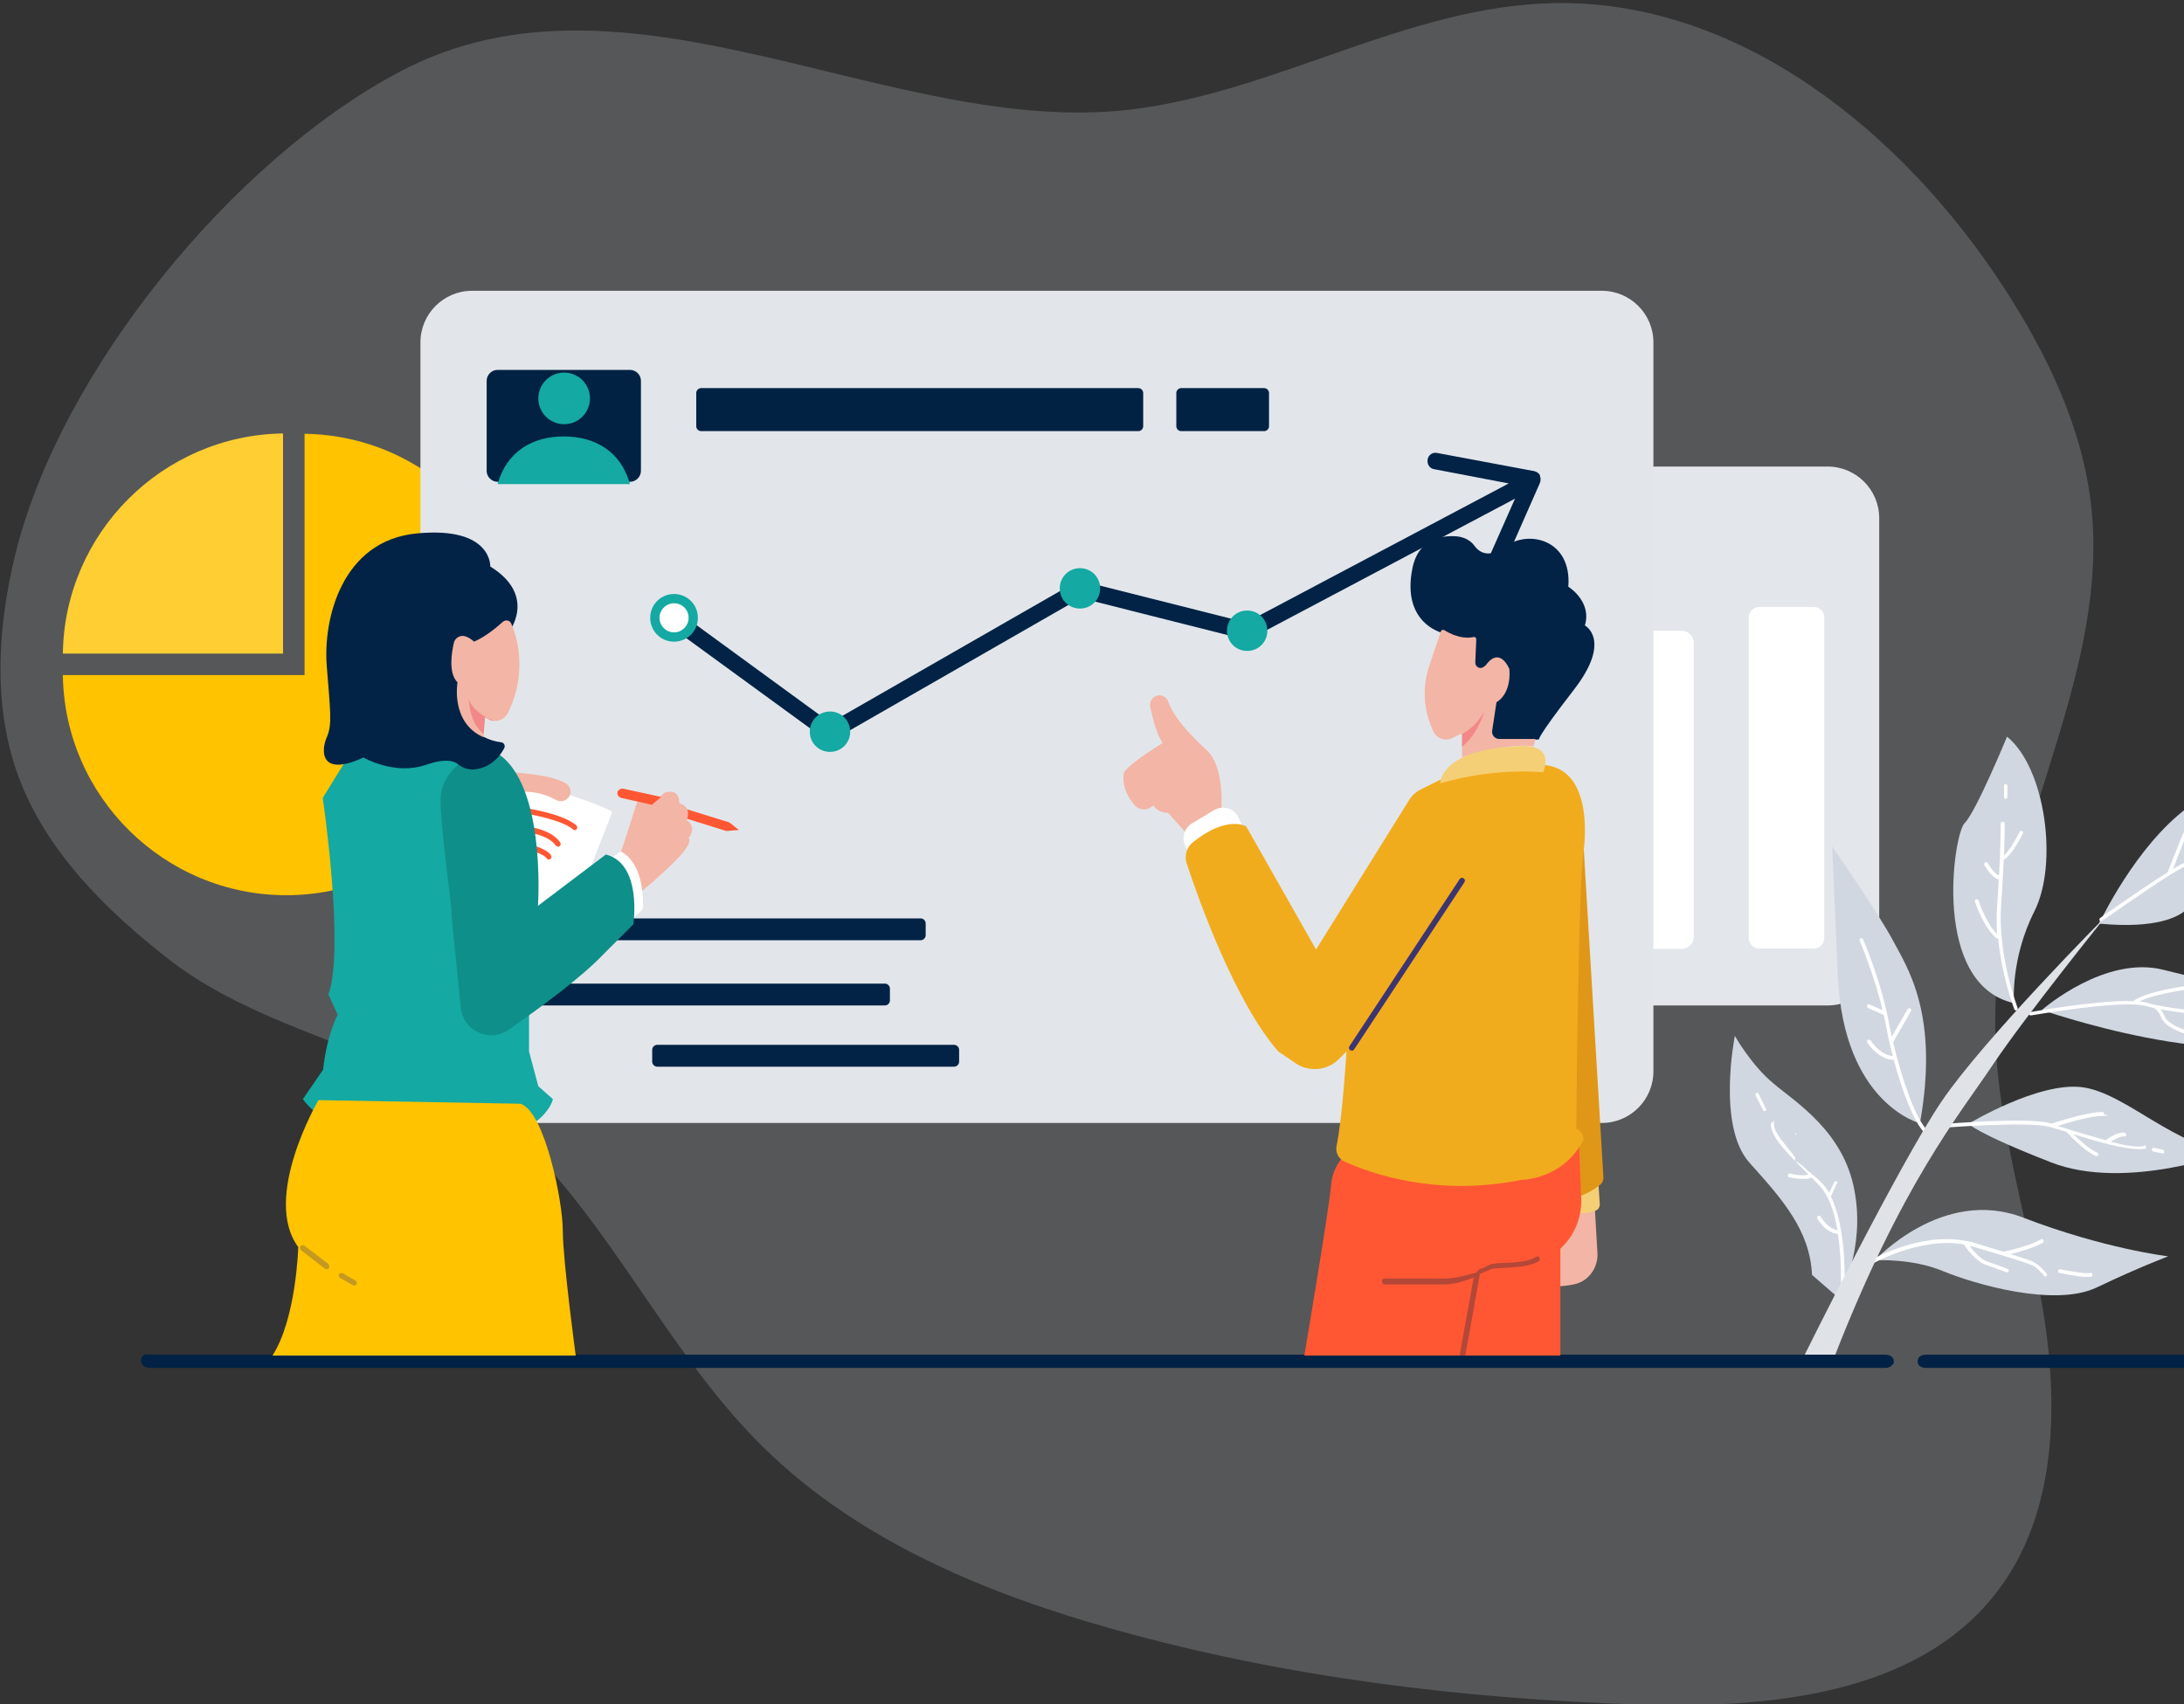 <svg width="720" height="562" viewBox="0 0 720 562" fill="none" xmlns="http://www.w3.org/2000/svg">
<rect x="0" y="0" width="720" height="562" fill="#333333" stroke="none"/>
<g clip-path="url(#clip0_76_2317)">
<path opacity="0.2" d="M658.489 322.155C663.729 269.763 694.946 220.208 689.488 167.598C686.76 141.402 674.971 116.952 660.672 94.903C627.272 43.493 573.134 -0.385 511.791 1.033C463.655 2.125 419.995 30.723 372.187 36.18C293.489 45.24 207.041 -16.212 131.836 23.628C76.824 52.662 19.735 122.421 5 183C-0.785 206.795 -2.422 232.445 5.873 255.476C14.933 280.472 34.798 300.119 55.864 316.492C91.666 344.434 147.554 348.788 178.226 382.188C205.513 411.768 223.196 449.425 252.012 477.586C283.447 508.367 325.689 525.722 368.039 537.51C424.033 553.119 482.211 560.214 540.279 562.069C583.066 563.379 631.857 559.013 658.053 525.285C678.355 499.198 678.792 462.851 673.225 430.215C667.549 397.688 656.743 365.488 657.835 332.525C657.835 329.032 658.162 325.539 658.489 322.155Z" fill="#E2E6EB"/>
<path d="M602.495 153.845H413.009C403.605 153.845 395.982 161.468 395.982 170.872V314.515C395.982 323.919 403.605 331.542 413.009 331.542H602.495C611.899 331.542 619.523 323.919 619.523 314.515V170.872C619.523 161.468 611.899 153.845 602.495 153.845Z" fill="#E3E6EB"/>
<path d="M544.427 207.984H554.36C556.543 207.984 558.398 209.73 558.398 212.022V308.839C558.398 311.022 556.652 312.878 554.36 312.878H544.427V208.093V207.984Z" fill="white"/>
<path d="M597.911 200.125H580.01C578.081 200.125 576.518 201.689 576.518 203.618V309.276C576.518 311.205 578.081 312.769 580.01 312.769H597.911C599.84 312.769 601.404 311.205 601.404 309.276V203.618C601.404 201.689 599.84 200.125 597.911 200.125Z" fill="white"/>
<path d="M93.306 142.93V215.515H20.721C21.267 175.784 53.575 143.475 93.306 142.93Z" fill="#FECE32"/>
<path d="M127.034 243.13H114.482L145.699 274.347C132.382 287.227 114.263 295.195 94.398 295.195C54.121 295.195 21.267 262.668 20.721 222.61H65.255H100.401V216.388V143.039C140.569 143.585 172.987 176.439 172.987 216.716C172.987 256.992 165.018 254.7 152.139 268.017L127.143 243.021V243.239L127.034 243.13Z" fill="#FFC300"/>
<path d="M528.054 95.886H155.632C146.227 95.886 138.604 103.509 138.604 112.913V353.263C138.604 362.668 146.227 370.291 155.632 370.291H528.054C537.459 370.291 545.082 362.668 545.082 353.263V112.913C545.082 103.509 537.459 95.886 528.054 95.886Z" fill="#E2E6EB"/>
<path d="M303.531 302.836H159.343C158.469 302.836 157.705 303.6 157.705 304.473V308.402C157.705 309.276 158.469 310.04 159.343 310.04H303.531C304.404 310.04 305.168 309.276 305.168 308.402V304.473C305.168 303.6 304.404 302.836 303.531 302.836ZM291.743 324.339H147.554C146.681 324.339 145.917 325.103 145.917 325.976V329.905C145.917 330.778 146.681 331.542 147.554 331.542H291.743C292.616 331.542 293.38 330.778 293.38 329.905V325.976C293.38 325.103 292.616 324.339 291.743 324.339ZM314.555 344.531H216.647C215.774 344.531 215.01 345.296 215.01 346.169V350.098C215.01 350.971 215.774 351.735 216.647 351.735H314.555C315.428 351.735 316.193 350.971 316.193 350.098V346.169C316.193 345.296 315.428 344.531 314.555 344.531Z" fill="#022345"/>
<path d="M375.243 127.976H231.164C230.26 127.976 229.527 128.709 229.527 129.613V140.528C229.527 141.433 230.26 142.166 231.164 142.166H375.243C376.147 142.166 376.88 141.433 376.88 140.528V129.613C376.88 128.709 376.147 127.976 375.243 127.976Z" fill="#012243"/>
<path d="M416.721 127.976H389.433C388.529 127.976 387.796 128.709 387.796 129.613V140.528C387.796 141.433 388.529 142.166 389.433 142.166H416.721C417.625 142.166 418.358 141.433 418.358 140.528V129.613C418.358 128.709 417.625 127.976 416.721 127.976Z" fill="#012243"/>
<path d="M507.753 156.792C507.316 156.028 506.661 155.591 505.897 155.373L473.807 149.37C472.278 149.042 470.859 150.024 470.641 151.553C470.423 153.081 471.296 154.5 472.824 154.718L497.383 159.411L410.826 205.255L356.688 191.611C356.033 191.393 355.269 191.611 354.614 191.938L273.733 238.328L223.633 201.762C222.432 200.889 220.686 201.107 219.812 202.308C218.939 203.508 219.157 205.255 220.358 206.128L271.877 243.676C272.314 244.003 272.969 244.222 273.515 244.222C274.06 244.222 274.497 244.113 274.824 243.894L356.251 197.178L410.281 210.822C410.936 211.04 411.591 210.822 412.245 210.603L499.457 164.432L489.306 187.354C488.651 188.773 489.306 190.301 490.725 190.956C491.052 191.065 491.489 191.174 491.816 191.174C492.908 191.174 493.89 190.52 494.327 189.537L507.643 159.302C507.971 158.538 507.971 157.665 507.643 156.901L507.753 156.792Z" fill="#022345"/>
<path d="M280.282 241.275C280.282 237.564 277.335 234.616 273.624 234.616C269.913 234.616 266.966 237.564 266.966 241.275C266.966 244.986 269.913 247.933 273.624 247.933C277.335 247.933 280.282 244.986 280.282 241.275Z" fill="#14A9A2"/>
<path d="M230.072 203.727C230.072 199.361 226.58 195.868 222.214 195.868C217.848 195.868 214.355 199.361 214.355 203.727C214.355 208.093 217.848 211.586 222.214 211.586C226.58 211.586 230.072 208.093 230.072 203.727Z" fill="#14A9A2"/>
<path d="M227.016 203.727C227.016 200.998 224.833 198.924 222.214 198.924C219.594 198.924 217.411 201.107 217.411 203.727C217.411 206.346 219.594 208.529 222.214 208.529C224.833 208.529 227.016 206.346 227.016 203.727Z" fill="white"/>
<path d="M362.691 194.012C362.691 190.301 359.744 187.354 356.033 187.354C352.322 187.354 349.374 190.301 349.374 194.012C349.374 197.723 352.322 200.67 356.033 200.67C359.744 200.67 362.691 197.723 362.691 194.012Z" fill="#14A9A2"/>
<path d="M417.812 207.984C417.812 204.272 414.865 201.325 411.154 201.325C407.443 201.325 404.496 204.272 404.496 207.984C404.496 211.695 407.443 214.642 411.154 214.642C414.865 214.642 417.812 211.695 417.812 207.984Z" fill="#14A9A2"/>
<path d="M211.299 125.575V155.264C211.299 157.228 209.661 158.866 207.697 158.866H164.036C162.071 158.866 160.434 157.228 160.434 155.264V125.575C160.434 123.61 162.071 121.973 164.036 121.973H207.697C209.661 121.973 211.299 123.61 211.299 125.575Z" fill="#012243"/>
<path d="M187.942 139.655C192.518 138.574 195.35 133.987 194.269 129.411C193.187 124.836 188.601 122.003 184.025 123.085C179.449 124.166 176.616 128.753 177.698 133.329C178.78 137.905 183.366 140.737 187.942 139.655Z" fill="#14A9A2"/>
<path d="M185.866 143.912C175.715 143.912 167.092 148.715 164.036 159.63H207.697C204.64 148.715 196.017 143.912 185.866 143.912Z" fill="#14A9A2"/>
<path d="M663.947 330.669C663.947 330.669 662.747 316.152 670.715 300.434C678.574 284.717 674.317 253.172 661.655 242.912C661.655 242.912 651.395 267.798 647.684 271.4C643.973 275.002 636.66 324.666 663.947 330.778V330.669Z" fill="#D0D7E1"/>
<path d="M760 331.106V336.454C752.796 340.711 739.48 346.496 722.78 344.531C702.15 342.13 682.285 336.018 675.517 333.835C673.989 333.289 673.116 333.071 673.116 333.071C673.989 332.307 694.073 315.061 713.065 319.754C727.473 323.356 749.522 328.595 759.891 331.106H760Z" fill="#D0D7E1"/>
<path d="M648.884 370.618C648.884 370.618 671.915 356.647 686.432 358.503C700.95 360.358 717.977 379.132 736.096 379.678C736.096 379.678 700.949 392.994 676.172 383.28C651.286 373.566 648.884 370.509 648.884 370.509V370.618Z" fill="#D0D7E1"/>
<path d="M632.948 370.4C632.948 370.4 607.626 363.96 605.879 321.501L604.023 279.15C604.023 279.15 619.196 300.98 623.998 310.04C628.801 319.099 639.388 334.49 632.948 370.4Z" fill="#D0D7E1"/>
<path d="M606.534 428.141C606.534 426.94 615.048 411.768 611.337 392.449C607.735 373.02 591.908 363.415 584.704 357.302C577.391 351.299 571.933 341.584 571.933 341.584C571.933 341.584 565.93 371.273 576.736 383.389C587.651 395.505 596.71 405.765 597.365 420.391L606.425 428.25L606.534 428.141Z" fill="#D0D7E1"/>
<path d="M618.104 415.589C618.104 415.589 640.371 391.248 667.004 401.508C693.636 411.768 714.812 414.279 714.812 414.279C714.812 414.279 705.097 417.881 691.235 424.539C677.264 431.197 650.631 423.338 640.371 419.082C630.111 414.825 618.104 415.589 618.104 415.589Z" fill="#D0D7E1"/>
<path d="M760 253.609V283.407C752.36 289.083 744.61 293.885 737.952 296.068C737.952 296.068 722.78 298.47 720.378 300.325C717.977 302.181 711.319 306.329 692.217 304.582C692.217 304.582 691.999 304.582 691.89 304.582C691.89 304.582 691.89 304.473 692.108 304.255C692.108 304.036 692.327 303.818 692.436 303.6C692.654 303.163 692.872 302.727 693.2 302.181C697.457 293.885 712.52 267.034 731.948 260.485C739.807 257.756 749.958 255.573 760 253.718V253.609Z" fill="#D0D7E1"/>
<path d="M692.763 303.709C692.872 303.709 692.981 303.709 693.091 303.6C693.309 303.491 707.171 293.667 715.467 288.428C717.868 287.009 719.723 285.917 720.815 285.481C721.142 285.372 721.252 285.044 721.142 284.717C721.033 284.389 720.706 284.28 720.378 284.389C719.505 284.717 718.086 285.481 716.34 286.572L720.815 275.221C720.924 274.893 720.815 274.566 720.488 274.457C720.16 274.347 719.833 274.457 719.723 274.784L714.593 287.664C706.298 292.794 693.091 302.181 692.327 302.727C692.108 302.945 691.999 303.272 692.218 303.6C692.327 303.818 692.545 303.818 692.763 303.818V303.709Z" fill="white"/>
<path d="M658.708 309.276C659.909 321.937 663.947 332.525 664.056 332.743C664.056 332.961 664.384 333.18 664.602 333.18C664.821 333.18 664.711 333.18 664.821 333.18C665.148 333.071 665.257 332.743 665.148 332.416C665.148 332.197 658.599 315.388 659.69 298.797C660.127 292.903 660.345 287.664 660.564 283.516C663.292 281.988 666.567 275.548 666.894 274.784C667.004 274.457 666.894 274.129 666.567 274.02C666.24 273.911 665.912 274.02 665.803 274.347C664.93 276.094 662.528 280.46 660.673 282.097C660.891 275.439 660.891 271.619 660.891 271.619C660.891 271.291 660.673 270.964 660.236 270.964C659.8 270.964 659.581 271.182 659.581 271.619C659.581 272.055 659.581 277.949 659.036 288.646C657.507 288.21 655.87 285.59 655.324 284.608C655.215 284.28 654.779 284.171 654.451 284.389C654.124 284.498 654.015 284.935 654.233 285.262C654.451 285.699 656.525 289.41 658.926 289.956C658.817 292.685 658.599 295.632 658.381 298.906C658.162 301.963 658.162 305.019 658.381 307.966C654.779 304.582 652.268 297.051 652.268 296.942C652.268 296.614 651.832 296.505 651.504 296.505C651.177 296.505 651.068 296.942 651.068 297.269C651.177 297.597 654.124 306.438 658.49 309.603L658.708 309.276Z" fill="white"/>
<path d="M661.219 263.432C661.546 263.432 661.764 263.214 661.764 262.777V259.175C661.764 258.848 661.546 258.52 661.219 258.52C660.891 258.52 660.673 258.739 660.673 259.175V262.777C660.673 263.105 660.891 263.432 661.219 263.432Z" fill="white"/>
<path d="M740.353 334.926C740.135 334.926 715.467 333.071 707.826 330.669C707.171 330.451 706.298 330.342 705.316 330.233C710.009 327.831 720.269 326.412 720.378 326.412C720.706 326.412 720.924 326.085 720.924 325.757C720.924 325.43 720.597 325.212 720.269 325.212C719.723 325.212 707.171 327.067 703.242 330.124C692.108 329.687 670.387 333.507 669.405 333.725C669.077 333.725 668.859 334.053 668.968 334.38C668.968 334.708 669.296 334.926 669.623 334.817C669.951 334.817 699.858 329.469 707.499 331.761C708.263 331.979 709.136 332.197 710.118 332.416C710.337 332.416 711.537 333.18 712.52 335.581C713.829 338.856 719.942 340.711 720.16 340.82C720.16 340.82 720.269 340.82 720.378 340.82C720.597 340.82 720.924 340.602 720.924 340.384C720.924 340.056 720.924 339.729 720.488 339.62C718.85 339.183 714.484 337.437 713.611 335.144C713.174 334.162 712.738 333.398 712.301 332.852C722.452 334.708 739.371 335.908 740.244 336.018C740.571 336.018 740.79 335.799 740.899 335.472C740.899 335.144 740.68 334.817 740.353 334.817V334.926Z" fill="white"/>
<path d="M706.953 377.932C704.442 378.368 700.404 377.713 695.819 376.513C697.347 375.53 699.312 374.548 700.185 374.766C700.513 374.766 700.84 374.766 700.95 374.33C700.95 374.002 700.95 373.675 700.513 373.566C698.657 372.911 695.274 375.203 694.182 375.967C690.471 374.985 686.651 373.784 683.267 372.802C681.521 372.256 679.883 371.71 678.355 371.273C681.739 370.182 688.943 367.999 692.981 367.999C697.02 367.999 693.636 367.781 693.636 367.344C693.636 366.907 693.418 366.689 692.981 366.689C687.851 366.689 677.81 370.073 676.281 370.509C676.063 370.509 675.736 370.4 675.517 370.291C668.204 368.435 642.226 370.509 641.135 370.618C640.807 370.618 640.589 370.946 640.589 371.273C640.589 371.601 640.916 371.819 641.244 371.819C641.462 371.819 668.204 369.745 675.299 371.492C676.827 371.928 678.901 372.474 681.302 373.238C682.066 374.111 686.978 379.46 691.017 381.206C691.017 381.206 691.126 381.206 691.235 381.206C691.453 381.206 691.672 381.097 691.781 380.879C691.89 380.551 691.781 380.224 691.453 380.115C688.725 378.914 685.559 375.967 683.595 374.002C691.017 376.294 699.749 378.914 705.097 378.914C705.861 378.914 706.516 378.914 707.062 378.805C707.389 378.805 707.608 378.477 707.499 378.15C707.499 377.822 707.171 377.604 706.844 377.713L706.953 377.932Z" fill="white"/>
<path d="M713.174 379.132L710.118 378.477C709.791 378.477 709.463 378.587 709.354 378.914C709.354 379.241 709.463 379.569 709.791 379.678L712.847 380.333C712.847 380.333 712.847 380.333 712.956 380.333C713.284 380.333 713.502 380.115 713.502 379.896C713.502 379.569 713.393 379.241 713.065 379.132H713.174Z" fill="white"/>
<path d="M689.27 419.736C687.415 420.173 681.412 418.972 679.229 418.536C678.901 418.536 678.574 418.645 678.465 418.972C678.465 419.3 678.574 419.627 678.901 419.736C679.228 419.736 684.795 421.046 687.961 421.046C691.126 421.046 689.052 421.046 689.38 420.937C689.707 420.937 689.925 420.5 689.816 420.173C689.816 419.846 689.38 419.627 689.052 419.736H689.27Z" fill="white"/>
<path d="M670.278 416.025C669.951 416.025 669.732 415.807 669.405 415.698C668.423 415.37 666.894 414.825 662.856 413.515C665.694 412.86 670.496 411.441 673.443 409.804C673.771 409.585 673.88 409.258 673.662 408.93C673.443 408.603 673.116 408.494 672.789 408.712C668.968 410.895 661.655 412.532 660.455 412.751C658.053 411.987 654.888 411.114 650.849 409.804C649.867 409.476 648.885 409.258 647.902 409.149C632.294 406.202 616.03 415.916 615.812 416.025C615.484 416.244 615.484 416.571 615.593 416.899C615.812 417.226 616.139 417.226 616.467 417.117C616.685 417.117 632.403 407.73 647.466 410.349C648.12 411.441 651.395 416.025 654.779 417.117C658.381 418.317 661.328 419.518 661.437 419.518C661.437 419.518 661.546 419.518 661.655 419.518C661.873 419.518 662.092 419.409 662.201 419.191C662.31 418.863 662.201 418.536 661.873 418.427C661.873 418.427 658.817 417.226 655.215 416.025C652.814 415.261 650.522 412.423 649.321 410.786C649.758 410.786 650.194 411.004 650.631 411.114C664.275 415.152 667.44 416.244 669.077 416.899C669.405 417.008 669.732 417.117 669.951 417.226C671.26 417.663 673.225 419.846 673.88 420.719C673.989 420.828 674.208 420.937 674.317 420.937C674.426 420.937 674.535 420.937 674.644 420.828C674.862 420.61 674.972 420.282 674.644 419.955C674.644 419.846 672.134 416.789 670.169 416.134L670.278 416.025Z" fill="white"/>
<path d="M579.792 360.686C579.683 360.358 579.246 360.249 579.028 360.467C578.7 360.577 578.591 361.013 578.81 361.232L581.211 366.034C581.211 366.252 581.538 366.362 581.757 366.362C581.975 366.362 581.975 366.362 581.975 366.362C582.302 366.252 582.412 365.816 582.193 365.598L579.792 360.795V360.686Z" fill="white"/>
<path d="M605.77 390.266C605.879 389.938 605.77 389.611 605.443 389.502C605.115 389.392 604.788 389.502 604.678 389.829L603.041 393.322C602.386 392.23 601.622 391.139 600.749 390.266C598.893 388.192 596.165 386.445 594.418 384.59C593.873 384.044 592.89 383.389 591.799 382.843V374.33C591.799 374.002 592.89 373.675 591.799 373.675V381.643C588.524 377.168 584.813 373.566 584.813 370.728C584.813 367.89 584.704 370.073 584.376 370.073C584.049 370.073 583.831 370.291 583.831 370.728C583.831 374.33 587.433 378.368 592.563 383.607C593.108 384.262 593.763 384.808 594.418 385.463C595.073 386.118 595.619 386.773 596.274 387.319C593.654 387.973 590.161 386.991 590.161 386.991C589.834 386.991 589.506 386.991 589.397 387.428C589.397 387.755 589.397 388.083 589.834 388.192C589.943 388.192 592.017 388.738 594.2 388.738C596.383 388.738 596.274 388.628 597.256 388.301C598.129 389.174 599.003 390.047 599.876 391.03C603.041 394.413 604.788 399.98 605.77 405.656C602.495 405.11 600.312 401.29 600.203 401.181C599.985 400.853 599.658 400.744 599.33 400.962C599.003 401.181 598.893 401.508 599.112 401.836C599.221 402.054 601.841 406.529 605.879 406.857C607.298 415.698 606.861 424.212 606.861 424.321C606.861 424.648 607.08 424.866 607.407 424.866C607.735 424.866 607.953 424.757 608.062 424.43C608.062 423.557 608.935 405.328 603.587 394.523L605.552 390.266H605.77Z" fill="white"/>
<path d="M615.594 331.652C615.484 331.979 615.594 332.307 615.921 332.416L621.051 334.708C621.269 335.581 621.379 336.563 621.597 337.437C622.252 340.929 623.016 344.531 623.998 348.243C619.632 347.806 616.685 343.112 616.685 343.112C616.467 342.785 616.139 342.785 615.812 342.894C615.484 343.113 615.484 343.44 615.594 343.767C615.703 343.986 618.977 349.225 624.326 349.552C627.164 360.031 630.984 370.073 634.477 373.566C634.586 373.675 634.804 373.784 634.913 373.784C635.022 373.784 635.241 373.784 635.35 373.566C635.568 373.347 635.568 372.911 635.35 372.692C631.421 368.763 626.945 355.774 624.107 343.658L630.002 333.398C630.22 333.071 630.001 332.743 629.783 332.525C629.456 332.307 629.128 332.525 628.91 332.743L623.671 341.803C623.343 340.165 623.016 338.637 622.688 337.109C620.287 323.902 614.284 309.821 614.175 309.712C614.065 309.385 613.738 309.276 613.41 309.385C613.083 309.494 612.974 309.821 613.083 310.149C613.083 310.258 617.886 321.391 620.615 333.071L616.249 331.215C615.921 331.106 615.594 331.215 615.484 331.542L615.594 331.652Z" fill="white"/>
<path d="M594.091 448.443C594.091 448.443 626.181 383.607 640.152 363.087C654.124 342.458 694.401 301.963 694.401 301.963C694.401 301.963 667.986 334.708 657.071 350.971C646.156 367.344 626.836 390.375 604.351 448.443H594.091Z" fill="#DFE3E8"/>
<path d="M722.452 446.697H635.241C633.603 446.697 632.185 447.242 632.185 448.88C632.185 450.517 633.494 451.063 635.241 451.063H722.452C724.09 451.063 725.509 450.517 725.509 448.88C725.509 447.242 724.199 446.697 722.452 446.697Z" fill="#012244"/>
<path d="M621.269 446.697H49.537C48.664 446.697 47.9 446.369 47.354 446.915C46.808 447.461 46.481 447.679 46.481 448.552C46.481 450.19 47.79 451.063 49.537 451.063H621.269C622.143 451.063 622.907 450.954 623.452 450.408C623.998 449.862 624.326 449.862 624.326 448.989C624.326 447.352 623.016 446.697 621.269 446.697Z" fill="#012244"/>
<path d="M116.119 247.387L106.404 263.105C106.404 263.105 113.718 312.769 108.26 327.941L111.316 334.599C111.316 334.599 107.714 341.257 106.514 352.718L99.855 362.432C99.855 362.432 110.77 379.351 145.262 378.15C179.754 376.949 182.264 362.432 182.264 362.432L177.462 358.175L174.405 346.714V324.339L159.998 247.933L116.228 247.387H116.119Z" fill="#14A9A2"/>
<path d="M184.338 261.031C184.338 261.031 198.091 265.397 201.475 267.471C201.693 267.58 201.802 267.908 201.693 268.126L192.525 291.593L174.624 314.952L151.047 270.091L167.311 257.102L184.338 261.031Z" fill="white"/>
<path d="M104.986 362.76C104.986 362.76 86.212 394.85 98.327 411.223C98.327 411.223 97.672 434.884 89.814 447H189.796C189.796 447 185.539 415.48 185.539 405.765C185.539 396.051 179.536 366.362 171.568 363.96L104.986 362.76Z" fill="#FFC300"/>
<path d="M167.092 254.591C167.092 254.591 181.173 255.028 186.521 258.302C187.613 258.957 188.268 260.267 188.049 261.577C187.613 263.76 185.211 264.851 183.247 263.76C179.972 261.904 174.624 260.049 167.747 261.795L167.092 254.482V254.591Z" fill="#F3B5A5"/>
<path d="M189.468 273.693C189.25 273.693 189.032 273.692 188.923 273.474C184.884 270.091 173.096 268.235 172.987 268.235C172.441 268.235 172.113 267.689 172.222 267.253C172.222 266.707 172.768 266.379 173.205 266.489C173.751 266.489 185.648 268.344 190.014 272.164C190.341 272.492 190.451 273.038 190.014 273.474C189.796 273.692 189.577 273.802 189.359 273.802L189.468 273.693Z" fill="#FF5733"/>
<path d="M239.459 274.02L223.305 268.999L224.178 266.161L240.442 271.182L243.607 273.692L239.459 274.02Z" fill="#FF5733"/>
<path d="M184.011 279.15C183.683 279.15 183.465 279.041 183.247 278.823C180.518 275.002 173.096 274.347 172.987 274.347C172.441 274.347 172.113 273.911 172.113 273.365C172.113 272.819 172.55 272.492 173.096 272.492C173.423 272.492 181.391 273.147 184.666 277.731C184.993 278.168 184.884 278.713 184.447 279.041C184.338 279.15 184.12 279.259 183.902 279.259L184.011 279.15Z" fill="#FF5733"/>
<path d="M204.64 281.224L210.098 264.306L214.9 264.96L219.157 261.358C219.157 261.358 223.96 259.503 223.96 264.96C223.96 264.96 228.217 265.615 226.361 270.418C226.361 270.418 229.963 272.274 227.016 276.421C227.016 276.421 228.872 277.622 222.759 283.734C216.647 289.847 210.644 294.649 210.644 294.649L204.64 281.333V281.224Z" fill="#F3B5A5"/>
<path d="M180.955 283.407C180.627 283.407 180.409 283.298 180.19 282.97C179.426 281.879 176.37 280.787 174.624 280.351C174.187 280.241 173.86 279.696 173.969 279.259C174.078 278.823 174.624 278.495 175.06 278.604C175.606 278.713 180.3 279.914 181.609 281.988C181.937 282.425 181.828 282.97 181.391 283.298C181.282 283.298 181.064 283.407 180.845 283.407H180.955Z" fill="#FF5733"/>
<path d="M200.383 283.734L204.095 281.115C204.422 280.896 204.968 280.787 205.295 281.115C207.151 282.206 212.39 286.572 211.953 299.561C211.953 300.216 207.151 303.818 207.151 303.818L200.493 283.844L200.383 283.734Z" fill="white"/>
<path d="M155.522 249.134C155.522 249.134 145.262 253.936 145.262 263.651C145.262 273.365 148.864 298.142 148.864 300.653C148.864 303.163 150.611 318.881 151.92 332.307C152.685 339.947 161.417 343.986 167.747 339.51C178.226 332.197 191.87 322.156 199.074 314.515L208.788 304.8C208.788 304.8 211.844 284.826 199.729 281.77L177.353 298.688C177.353 298.688 180.409 255.028 161.635 247.169L155.632 249.024L155.522 249.134Z" fill="#0F8F89"/>
<path d="M167.638 208.639C167.638 208.639 177.353 196.523 161.635 186.808C161.635 186.808 162.29 173.492 137.403 175.893C112.517 178.295 106.514 204.382 107.714 219.554C108.915 234.726 109.57 238.983 107.714 243.13C105.859 247.387 105.313 256.447 119.83 249.788C119.83 249.788 130.09 255.792 140.46 252.19C146.681 250.007 149.628 250.88 150.938 251.971C152.466 253.172 154.213 253.827 156.177 253.718C159.233 253.5 163.381 251.971 166.219 246.732C166.656 245.968 166.219 244.877 165.237 244.768C161.853 244.331 154.977 242.584 153.23 233.962C150.829 222.501 167.747 208.529 167.747 208.529L167.638 208.639Z" fill="#022346"/>
<path d="M171.24 219.117C171.24 224.684 169.93 230.141 167.42 235.162C166.437 237.018 164.473 238 162.508 237.673C162.071 237.673 161.526 237.454 161.089 237.127L159.888 236.472L159.452 241.93V243.13C148.428 238.328 150.829 225.011 150.829 225.011C147.773 221.955 148.864 215.297 149.628 211.913C150.065 210.276 151.811 209.293 153.448 209.839C155.086 210.385 156.286 211.586 156.286 211.586C160.107 209.948 163.818 206.783 165.783 205.037C166.656 204.272 168.075 204.491 168.511 205.582C169.166 206.892 169.712 208.748 170.258 210.712C170.913 213.441 171.24 216.279 171.24 219.117Z" fill="#F3B5A5"/>
<path opacity="0.3" d="M108.26 416.789L100.401 410.786C99.965 410.459 99.419 410.568 99.091 410.895C98.764 411.332 98.873 411.878 99.201 412.205L107.059 418.317C107.168 418.427 107.387 418.536 107.605 418.536C107.823 418.536 108.151 418.427 108.369 418.208C108.697 417.772 108.587 417.226 108.26 416.898V416.789ZM117.21 422.247L112.954 419.846C112.517 419.627 111.971 419.846 111.753 420.173C111.535 420.61 111.753 421.155 112.08 421.374L116.337 423.775C116.446 423.775 116.665 423.884 116.774 423.884C117.101 423.884 117.429 423.775 117.538 423.448C117.756 423.011 117.538 422.465 117.21 422.247Z" fill="#3C3570"/>
<path d="M215.01 265.397L204.749 263.105C203.985 262.887 203.44 262.122 203.549 261.249C203.767 260.485 204.531 259.939 205.404 260.049L217.957 262.777L215.01 265.288V265.397Z" fill="#FF5733"/>
<path d="M162.508 237.673C162.071 237.673 161.526 237.454 161.089 237.127L159.888 236.472L159.452 241.93C157.378 240.401 154.867 237.127 154.54 230.032C154.54 230.905 155.413 234.507 162.617 237.673H162.508Z" fill="#F28887"/>
<path d="M402.64 267.362C402.64 267.362 403.841 252.845 397.837 247.387C392.489 242.475 387.031 236.69 385.067 231.233C384.63 230.032 383.43 229.268 382.229 229.268C380.264 229.268 378.845 231.124 379.173 232.979C379.937 236.69 381.356 242.366 383.32 244.986C383.32 244.986 372.405 251.644 370.55 254.7C370.55 254.7 369.131 259.83 374.043 265.506C375.352 267.034 377.645 267.362 379.282 266.27L380.264 265.615C380.264 265.615 381.465 268.017 385.067 268.017L390.852 274.457L402.64 267.471V267.362Z" fill="#F3B5A5"/>
<path d="M525.653 396.378L526.635 413.297C526.854 417.99 523.798 422.356 519.213 423.448C517.249 423.884 514.847 424.212 511.791 424.212L509.935 399.98L525.653 396.378Z" fill="#F3B5A5"/>
<path d="M526.854 388.519L527.4 397.142C527.4 398.015 526.963 398.779 526.199 399.107C524.998 399.762 522.488 400.308 517.685 399.98V387.864L526.745 388.519H526.854Z" fill="#F5CF75"/>
<path d="M521.396 267.908L528.6 388.301C528.6 389.174 528.273 390.047 527.618 390.593C525.871 392.012 522.16 394.632 517.794 395.068L495.418 304.8L521.505 267.798L521.396 267.908Z" fill="#E09717"/>
<path d="M392.38 282.534L390.633 278.604C389.542 275.985 390.524 273.038 392.926 271.509L400.239 267.143C403.186 265.397 407.006 266.598 408.316 269.654L411.154 275.875L392.38 282.534Z" fill="white"/>
<path d="M444.772 379.678C444.772 379.678 439.315 383.28 438.769 391.139C438.114 398.998 430 447 430 447H514.411L514.411 411.768L515.065 411.114C519.322 406.857 521.505 401.072 521.287 395.177L520.523 376.622L444.772 379.678Z" fill="#FF5733"/>
<path d="M475.335 208.639C475.335 208.639 462.018 205.473 465.62 187.463C467.585 177.53 475.335 176.439 480.356 176.876C482.648 177.094 484.831 178.185 486.141 180.041C487.669 182.115 490.834 184.298 496.401 180.15C503.714 174.693 518.231 177.749 517.03 193.467C517.03 193.467 524.889 198.269 522.488 206.237C522.488 206.237 531.547 211.04 518.886 227.412C506.224 243.785 507.425 243.785 507.425 243.785L501.422 244.44H486.905L480.246 219.554L475.444 208.639H475.335Z" fill="#022346"/>
<path d="M479.264 254.919L468.676 260.158C466.821 261.031 465.293 262.45 464.31 264.196L433.857 313.096L410.826 272.492C410.826 272.492 404.496 268.672 393.253 277.731C391.179 279.368 390.415 282.097 391.179 284.608C394.999 296.178 407.006 330.233 421.414 346.715L427.199 350.644C431.565 353.591 437.459 353.045 441.28 349.334L443.899 346.715C443.899 346.715 442.589 368.545 440.625 377.823C440.188 380.006 441.28 382.189 443.353 383.062C451.758 386.882 473.697 394.741 501.422 389.065C501.422 389.065 515.393 389.065 522.051 375.749C522.051 375.749 522.051 373.347 519.65 372.147C519.65 372.147 520.305 290.393 522.051 280.678C522.051 280.678 526.526 252.19 507.534 252.19C488.542 252.19 479.373 254.919 479.373 254.919H479.264Z" fill="#F1AC1D"/>
<path d="M506.224 243.676L505.569 246.077C497.056 244.877 481.993 249.679 481.993 249.679V241.82L480.356 242.584L478.827 243.349C476.535 244.549 473.697 243.567 472.606 241.275C469.331 234.616 468.786 226.976 471.078 219.881L475.007 208.202C475.116 207.765 475.662 207.547 476.099 207.765C480.901 210.712 484.285 210.385 485.813 210.058C486.25 209.948 486.686 210.276 486.686 210.822L486.359 218.462C486.359 219.881 487.887 220.754 488.978 219.99L489.743 219.444C494.545 212.786 497.601 220.645 497.601 220.645C498.256 229.159 493.344 231.56 493.344 231.56L491.926 240.947C491.707 242.366 492.799 243.676 494.327 243.676H506.115H506.224Z" fill="#F3B5A5"/>
<path d="M474.789 258.302C474.789 258.302 474.68 247.387 499.239 246.186C499.239 246.186 512.883 243.785 508.735 254.7C508.735 254.7 493.563 252.845 474.789 258.302Z" fill="#F5CF75"/>
<path d="M445.646 346.387C445.427 346.387 445.318 346.387 445.1 346.278C444.663 345.95 444.554 345.405 444.882 344.968L481.229 289.847C481.556 289.41 482.102 289.301 482.539 289.629C482.975 289.956 483.084 290.502 482.757 290.938L446.41 346.06C446.191 346.278 445.973 346.496 445.646 346.496V346.387Z" fill="#3C3570"/>
<path opacity="0.3" d="M507.643 414.715C507.316 414.279 506.77 414.17 506.333 414.497C504.041 416.025 499.13 416.353 495.637 416.462C493.781 416.462 492.362 416.68 491.489 416.899C490.725 417.117 489.852 417.772 488.76 418.208C488.433 418.317 488.105 418.317 487.778 418.536C487.45 418.754 487.123 418.972 486.686 419.627C483.957 420.282 480.355 421.592 475.88 421.592H456.452C455.906 421.592 455.578 422.029 455.578 422.574C455.578 423.12 456.015 423.557 456.452 423.557H475.88C479.81 423.557 483.194 422.247 485.813 421.265L481.447 445.605L481.12 447.788C481.12 448.334 481.338 448.771 481.884 448.771C481.884 448.771 481.884 448.771 481.993 448.771C482.429 448.771 482.757 448.443 482.866 448.007L483.303 445.714C483.303 445.605 487.887 420.064 487.887 420.064C488.433 419.846 488.978 419.627 489.415 419.409C490.397 418.972 491.271 418.645 491.816 418.427C492.471 418.208 493.89 418.208 495.527 418.099C499.348 417.881 504.478 417.663 507.207 415.916C507.643 415.589 507.752 415.152 507.425 414.715H507.643Z" fill="#012244"/>
<path d="M489.306 234.616C489.306 234.616 487.341 242.039 481.993 246.186V242.039C483.848 241.056 486.905 238.982 489.306 234.616Z" fill="#F28887"/>
</g>
<defs>
<clipPath id="clip0_76_2317">
<rect width="760" height="562" fill="white"/>
</clipPath>
</defs>
</svg>
